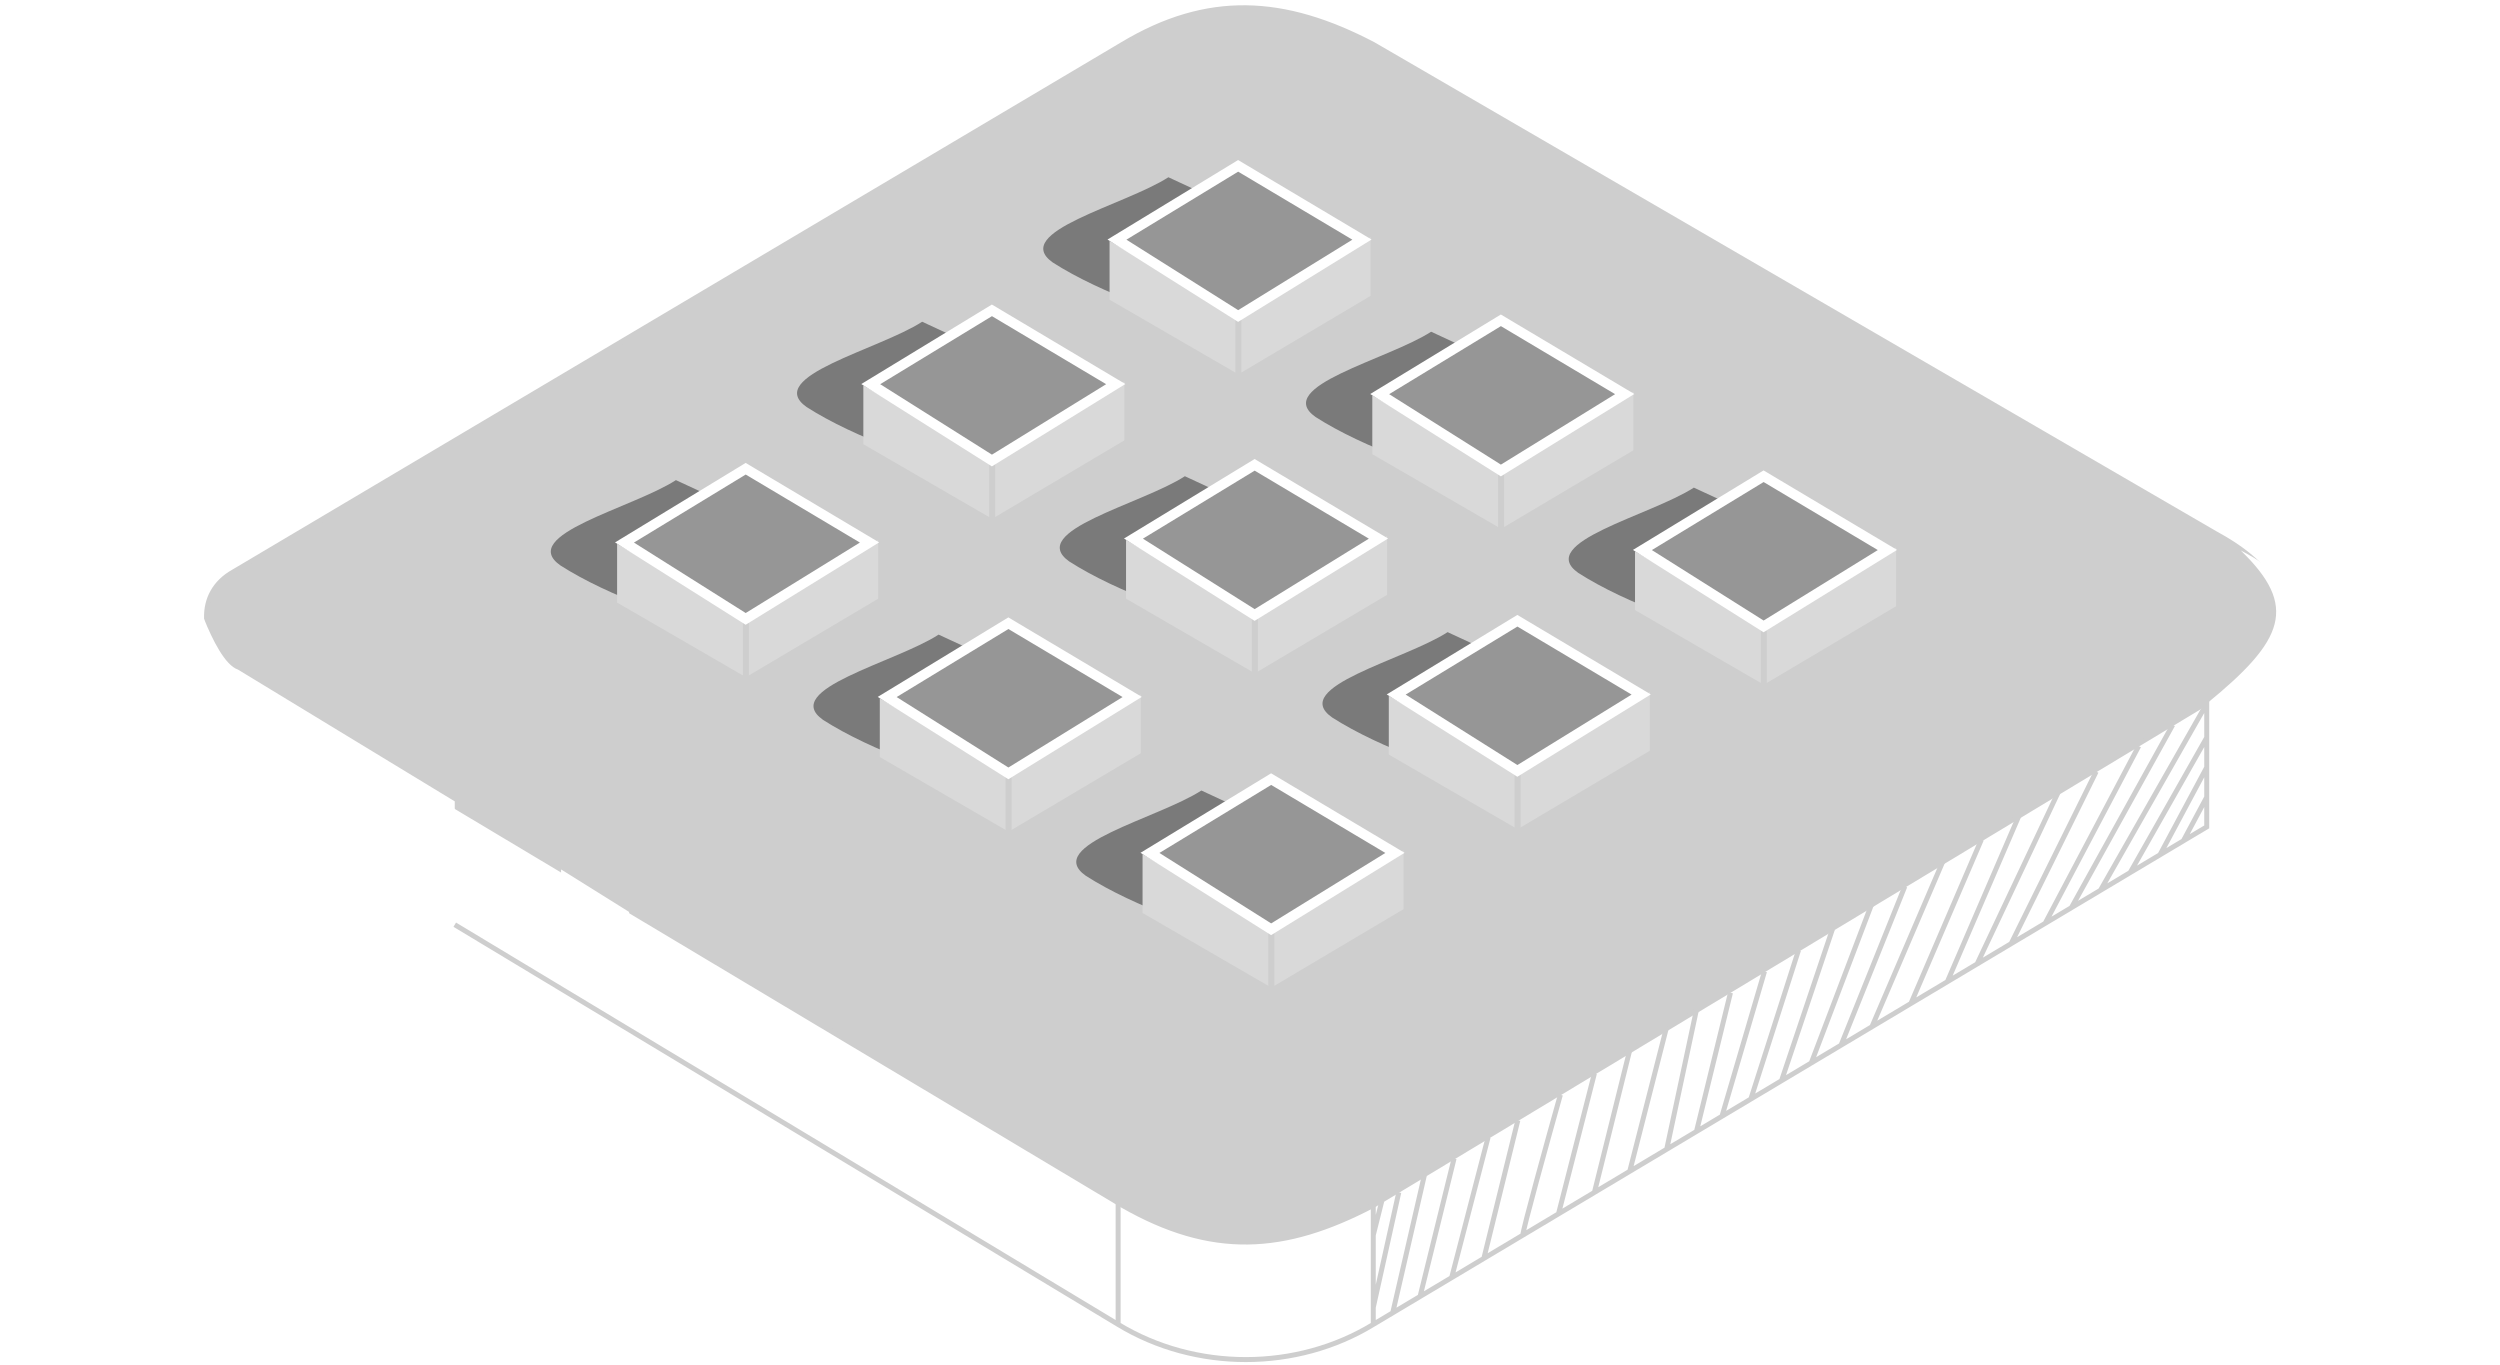 <svg width="251" height="137" viewBox="0 0 251 137" fill="none" xmlns="http://www.w3.org/2000/svg">
<path d="M137.877 121.017C128.911 125.714 121.653 126.14 112.687 121.017L23.457 67.65C20.042 64.234 19.622 59.541 23.458 57.404L112.687 4.463C121.226 -0.66 128.911 -0.233 137.877 4.463L222.41 53.561C232.657 59.111 229.668 65.088 220.703 71.066L137.877 121.017Z" fill="#CECECE" stroke="#CECECE" stroke-width="0.5"/>
<g filter="url(#filter0_d_434_7199)">
<path d="M224.972 55.269C230.768 60.867 229.371 64.269 221.557 70.639V83.02L228.388 79.177C230.279 77.48 230.589 76.314 230.522 74.054V64.662C230.462 59.069 228.909 57.321 224.972 55.269Z" fill="white"/>
</g>
<g filter="url(#filter1_d_434_7199)">
<path d="M45.658 80.458V92.839L23.03 79.177C20.896 77.469 20.469 75.762 20.469 72.773V62.1C21.323 64.234 22.603 66.796 23.884 67.223L45.658 80.458Z" fill="white"/>
</g>
<g filter="url(#filter2_d_434_7199)">
<path d="M56.33 99.243V87.289L63.161 91.558V103.512L56.33 99.243Z" fill="white"/>
</g>
<path d="M45.658 92.839L112.26 132.971M112.26 132.971V120.862M112.26 132.971C120.022 137.69 130.192 137.667 137.877 132.971M137.877 132.971L139.829 131.806M137.877 132.971V131.263M137.877 121.017V124.005M210.883 89.391L221.556 70.638V74.054M210.883 89.391L213.871 87.607M210.883 89.391L207.967 91.131M213.871 87.607L221.556 74.054M213.871 87.607L216.86 85.823M221.556 74.054V77.042M221.556 77.042L216.86 85.823M221.556 77.042V80.031M216.86 85.823L219.208 84.421M219.208 84.421L221.556 83.019V80.031M219.208 84.421L221.556 80.031M207.967 91.131L218.141 72.773M207.967 91.131L205.333 92.704M205.333 92.704L214.725 74.908M205.333 92.704L201.917 94.743M201.917 94.743L210.456 77.469M201.917 94.743L198.502 96.782M198.502 96.782L206.614 79.604M198.502 96.782L195.513 98.566M195.513 98.566L202.771 81.739M195.513 98.566L191.856 100.749M191.856 100.749L198.929 84.3M191.856 100.749L187.941 103.086M187.941 103.086L195.086 86.435M187.941 103.086L184.84 104.937M184.84 104.937L191.244 88.997M184.84 104.937L181.851 106.721M181.851 106.721L187.941 90.704M181.851 106.721L178.863 108.505M178.863 108.505L183.986 93.266M178.863 108.505L175.783 110.343M175.783 110.343L180.57 95.401M175.783 110.343L172.885 112.073M172.885 112.073L177.155 97.535M172.885 112.073L170.324 113.602M170.324 113.602L173.739 99.67M170.324 113.602L167.335 115.386M167.335 115.386L170.324 101.378M167.335 115.386L163.624 117.601M163.624 117.601L167.335 103.086M163.624 117.601L160.077 119.719M160.077 119.719L163.624 105.442M160.077 119.719L156.472 121.871M156.472 121.871L160.077 107.782M156.472 121.871L152.896 124.005M152.896 124.005C152.835 123.664 155.381 114.471 156.662 109.917M152.896 124.005L148.977 126.345M148.977 126.345L152.392 112.478M148.977 126.345L145.744 128.275M145.744 128.275L149.404 114.186M145.744 128.275L142.573 130.168M142.573 130.168L145.988 116.321M142.573 130.168L139.829 131.806M139.829 131.806L143 118.028M137.877 131.263L140.438 119.719M137.877 131.263V124.005M137.877 124.005L138.731 120.59" stroke="#CECECE" stroke-width="0.5"/>
<g filter="url(#filter3_f_434_7199)">
<path d="M56.257 56.765C51.915 53.7 63.522 51.013 67.863 48.204L75.871 51.918C76.893 56.004 76.115 63.149 72.795 63.149C68.943 62.618 61.07 59.857 56.257 56.765Z" fill="#7A7A7A"/>
</g>
<path d="M61.957 54.598L74.585 61.88V67.815L61.957 60.499V54.598Z" fill="#D9D9D9"/>
<path d="M88.165 54.212L75.191 61.876V67.811L88.165 60.113V54.212Z" fill="#D9D9D9"/>
<path d="M74.866 47.06L62.699 54.466L74.866 62.137L87.297 54.466L74.866 47.06Z" fill="#969696" stroke="white"/>
<g filter="url(#filter4_f_434_7199)">
<path d="M82.632 72.275C78.29 69.21 89.897 66.523 94.238 63.714L102.247 67.428C103.268 71.514 102.49 78.659 99.17 78.659C95.318 78.128 87.445 75.367 82.632 72.275Z" fill="#7A7A7A"/>
</g>
<path d="M88.332 70.108L100.96 77.39V83.325L88.332 76.009V70.108Z" fill="#D9D9D9"/>
<path d="M114.54 69.722L101.566 77.386V83.321L114.54 75.623V69.722Z" fill="#D9D9D9"/>
<path d="M101.241 62.57L89.074 69.976L101.241 77.647L113.672 69.976L101.241 62.57Z" fill="#969696" stroke="white"/>
<g filter="url(#filter5_f_434_7199)">
<path d="M109.013 87.927C104.671 84.863 116.277 82.176 120.619 79.367L128.627 83.081C129.649 87.167 128.871 94.311 125.551 94.311C121.699 93.781 113.826 91.019 109.013 87.927Z" fill="#7A7A7A"/>
</g>
<path d="M114.713 85.761L127.34 93.043V98.978L114.713 91.662V85.761Z" fill="#D9D9D9"/>
<path d="M140.921 85.374L127.947 93.038V98.973L140.921 91.276V85.374Z" fill="#D9D9D9"/>
<path d="M127.622 78.223L115.455 85.629L127.622 93.299L140.053 85.629L127.622 78.223Z" fill="#969696" stroke="white"/>
<g filter="url(#filter6_f_434_7199)">
<path d="M80.979 40.864C76.638 37.799 88.244 35.112 92.585 32.303L100.594 36.017C101.616 40.103 100.838 47.248 97.518 47.248C93.666 46.717 85.793 43.956 80.979 40.864Z" fill="#7A7A7A"/>
</g>
<path d="M86.68 38.697L99.307 45.979V51.914L86.68 44.599V38.697Z" fill="#D9D9D9"/>
<path d="M112.887 38.311L99.914 45.975V51.91L112.887 44.212V38.311Z" fill="#D9D9D9"/>
<path d="M99.588 31.159L87.422 38.565L99.588 46.236L112.02 38.565L99.588 31.159Z" fill="#969696" stroke="white"/>
<g filter="url(#filter7_f_434_7199)">
<path d="M107.356 56.374C103.015 53.309 114.621 50.622 118.962 47.813L126.971 51.527C127.993 55.613 127.215 62.758 123.895 62.758C120.043 62.227 112.17 59.466 107.356 56.374Z" fill="#7A7A7A"/>
</g>
<path d="M113.055 54.207L125.682 61.489V67.424L113.055 60.108V54.207Z" fill="#D9D9D9"/>
<path d="M139.264 53.821L126.291 61.485V67.42L139.264 59.722V53.821Z" fill="#D9D9D9"/>
<path d="M125.965 46.669L113.799 54.075L125.965 61.745L138.397 54.075L125.965 46.669Z" fill="#969696" stroke="white"/>
<g filter="url(#filter8_f_434_7199)">
<path d="M133.735 72.026C129.394 68.962 141 66.275 145.341 63.466L153.35 67.18C154.372 71.266 153.593 78.411 150.274 78.411C146.422 77.88 138.549 75.119 133.735 72.026Z" fill="#7A7A7A"/>
</g>
<path d="M139.436 69.86L152.063 77.142V83.077L139.436 75.761V69.86Z" fill="#D9D9D9"/>
<path d="M165.643 69.473L152.67 77.138V83.072L165.643 75.375V69.473Z" fill="#D9D9D9"/>
<path d="M152.344 62.322L140.178 69.728L152.344 77.398L164.776 69.728L152.344 62.322Z" fill="#969696" stroke="white"/>
<g filter="url(#filter9_f_434_7199)">
<path d="M105.7 26.355C101.359 23.291 112.965 20.604 117.306 17.795L125.315 21.509C126.336 25.595 125.558 32.739 122.239 32.739C118.387 32.208 110.513 29.447 105.7 26.355Z" fill="#7A7A7A"/>
</g>
<path d="M111.4 24.189L124.028 31.471V37.406L111.4 30.09V24.189Z" fill="#D9D9D9"/>
<path d="M137.608 23.802L124.635 31.466V37.401L137.608 29.703V23.802Z" fill="#D9D9D9"/>
<path d="M124.309 16.651L112.143 24.056L124.309 31.727L136.741 24.056L124.309 16.651Z" fill="#969696" stroke="white"/>
<g filter="url(#filter10_f_434_7199)">
<path d="M132.079 41.865C127.738 38.801 139.344 36.114 143.685 33.305L151.694 37.019C152.715 41.105 151.937 48.249 148.617 48.249C144.766 47.718 136.892 44.957 132.079 41.865Z" fill="#7A7A7A"/>
</g>
<path d="M137.779 39.698L150.407 46.98V52.915L137.779 45.6V39.698Z" fill="#D9D9D9"/>
<path d="M163.987 39.312L151.014 46.976V52.911L163.987 45.213V39.312Z" fill="#D9D9D9"/>
<path d="M150.688 32.16L138.521 39.566L150.688 47.237L163.119 39.566L150.688 32.16Z" fill="#969696" stroke="white"/>
<g filter="url(#filter11_f_434_7199)">
<path d="M158.456 57.518C154.115 54.453 165.721 51.766 170.062 48.957L178.071 52.671C179.092 56.757 178.314 63.902 174.994 63.902C171.143 63.371 163.269 60.61 158.456 57.518Z" fill="#7A7A7A"/>
</g>
<path d="M164.156 55.351L176.784 62.633V68.568L164.156 61.252V55.351Z" fill="#D9D9D9"/>
<path d="M190.364 54.965L177.391 62.629V68.564L190.364 60.866V54.965Z" fill="#D9D9D9"/>
<path d="M177.065 47.813L164.898 55.219L177.065 62.89L189.496 55.219L177.065 47.813Z" fill="#969696" stroke="white"/>
<defs>
<filter id="filter0_d_434_7199" x="201.557" y="35.269" width="48.975" height="67.751" filterUnits="userSpaceOnUse" color-interpolation-filters="sRGB">
<feFlood flood-opacity="0" result="BackgroundImageFix"/>
<feColorMatrix in="SourceAlpha" type="matrix" values="0 0 0 0 0 0 0 0 0 0 0 0 0 0 0 0 0 0 127 0" result="hardAlpha"/>
<feOffset/>
<feGaussianBlur stdDeviation="10"/>
<feComposite in2="hardAlpha" operator="out"/>
<feColorMatrix type="matrix" values="0 0 0 0 1 0 0 0 0 1 0 0 0 0 1 0 0 0 1 0"/>
<feBlend mode="normal" in2="BackgroundImageFix" result="effect1_dropShadow_434_7199"/>
<feBlend mode="normal" in="SourceGraphic" in2="effect1_dropShadow_434_7199" result="shape"/>
</filter>
<filter id="filter1_d_434_7199" x="0.469" y="42.1" width="65.189" height="70.739" filterUnits="userSpaceOnUse" color-interpolation-filters="sRGB">
<feFlood flood-opacity="0" result="BackgroundImageFix"/>
<feColorMatrix in="SourceAlpha" type="matrix" values="0 0 0 0 0 0 0 0 0 0 0 0 0 0 0 0 0 0 127 0" result="hardAlpha"/>
<feOffset/>
<feGaussianBlur stdDeviation="10"/>
<feComposite in2="hardAlpha" operator="out"/>
<feColorMatrix type="matrix" values="0 0 0 0 1 0 0 0 0 1 0 0 0 0 1 0 0 0 1 0"/>
<feBlend mode="normal" in2="BackgroundImageFix" result="effect1_dropShadow_434_7199"/>
<feBlend mode="normal" in="SourceGraphic" in2="effect1_dropShadow_434_7199" result="shape"/>
</filter>
<filter id="filter2_d_434_7199" x="36.33" y="67.289" width="46.83" height="56.224" filterUnits="userSpaceOnUse" color-interpolation-filters="sRGB">
<feFlood flood-opacity="0" result="BackgroundImageFix"/>
<feColorMatrix in="SourceAlpha" type="matrix" values="0 0 0 0 0 0 0 0 0 0 0 0 0 0 0 0 0 0 127 0" result="hardAlpha"/>
<feOffset/>
<feGaussianBlur stdDeviation="10"/>
<feComposite in2="hardAlpha" operator="out"/>
<feColorMatrix type="matrix" values="0 0 0 0 1 0 0 0 0 1 0 0 0 0 1 0 0 0 1 0"/>
<feBlend mode="normal" in2="BackgroundImageFix" result="effect1_dropShadow_434_7199"/>
<feBlend mode="normal" in="SourceGraphic" in2="effect1_dropShadow_434_7199" result="shape"/>
</filter>
<filter id="filter3_f_434_7199" x="45.301" y="38.204" width="40.99" height="34.945" filterUnits="userSpaceOnUse" color-interpolation-filters="sRGB">
<feFlood flood-opacity="0" result="BackgroundImageFix"/>
<feBlend mode="normal" in="SourceGraphic" in2="BackgroundImageFix" result="shape"/>
<feGaussianBlur stdDeviation="5" result="effect1_foregroundBlur_434_7199"/>
</filter>
<filter id="filter4_f_434_7199" x="71.676" y="53.714" width="40.99" height="34.945" filterUnits="userSpaceOnUse" color-interpolation-filters="sRGB">
<feFlood flood-opacity="0" result="BackgroundImageFix"/>
<feBlend mode="normal" in="SourceGraphic" in2="BackgroundImageFix" result="shape"/>
<feGaussianBlur stdDeviation="5" result="effect1_foregroundBlur_434_7199"/>
</filter>
<filter id="filter5_f_434_7199" x="98.057" y="69.367" width="40.99" height="34.945" filterUnits="userSpaceOnUse" color-interpolation-filters="sRGB">
<feFlood flood-opacity="0" result="BackgroundImageFix"/>
<feBlend mode="normal" in="SourceGraphic" in2="BackgroundImageFix" result="shape"/>
<feGaussianBlur stdDeviation="5" result="effect1_foregroundBlur_434_7199"/>
</filter>
<filter id="filter6_f_434_7199" x="70.023" y="22.303" width="40.99" height="34.945" filterUnits="userSpaceOnUse" color-interpolation-filters="sRGB">
<feFlood flood-opacity="0" result="BackgroundImageFix"/>
<feBlend mode="normal" in="SourceGraphic" in2="BackgroundImageFix" result="shape"/>
<feGaussianBlur stdDeviation="5" result="effect1_foregroundBlur_434_7199"/>
</filter>
<filter id="filter7_f_434_7199" x="96.4" y="37.813" width="40.99" height="34.945" filterUnits="userSpaceOnUse" color-interpolation-filters="sRGB">
<feFlood flood-opacity="0" result="BackgroundImageFix"/>
<feBlend mode="normal" in="SourceGraphic" in2="BackgroundImageFix" result="shape"/>
<feGaussianBlur stdDeviation="5" result="effect1_foregroundBlur_434_7199"/>
</filter>
<filter id="filter8_f_434_7199" x="122.779" y="53.466" width="40.99" height="34.945" filterUnits="userSpaceOnUse" color-interpolation-filters="sRGB">
<feFlood flood-opacity="0" result="BackgroundImageFix"/>
<feBlend mode="normal" in="SourceGraphic" in2="BackgroundImageFix" result="shape"/>
<feGaussianBlur stdDeviation="5" result="effect1_foregroundBlur_434_7199"/>
</filter>
<filter id="filter9_f_434_7199" x="94.744" y="7.795" width="40.99" height="34.945" filterUnits="userSpaceOnUse" color-interpolation-filters="sRGB">
<feFlood flood-opacity="0" result="BackgroundImageFix"/>
<feBlend mode="normal" in="SourceGraphic" in2="BackgroundImageFix" result="shape"/>
<feGaussianBlur stdDeviation="5" result="effect1_foregroundBlur_434_7199"/>
</filter>
<filter id="filter10_f_434_7199" x="121.123" y="23.305" width="40.99" height="34.945" filterUnits="userSpaceOnUse" color-interpolation-filters="sRGB">
<feFlood flood-opacity="0" result="BackgroundImageFix"/>
<feBlend mode="normal" in="SourceGraphic" in2="BackgroundImageFix" result="shape"/>
<feGaussianBlur stdDeviation="5" result="effect1_foregroundBlur_434_7199"/>
</filter>
<filter id="filter11_f_434_7199" x="147.5" y="38.957" width="40.99" height="34.945" filterUnits="userSpaceOnUse" color-interpolation-filters="sRGB">
<feFlood flood-opacity="0" result="BackgroundImageFix"/>
<feBlend mode="normal" in="SourceGraphic" in2="BackgroundImageFix" result="shape"/>
<feGaussianBlur stdDeviation="5" result="effect1_foregroundBlur_434_7199"/>
</filter>
</defs>
</svg>
